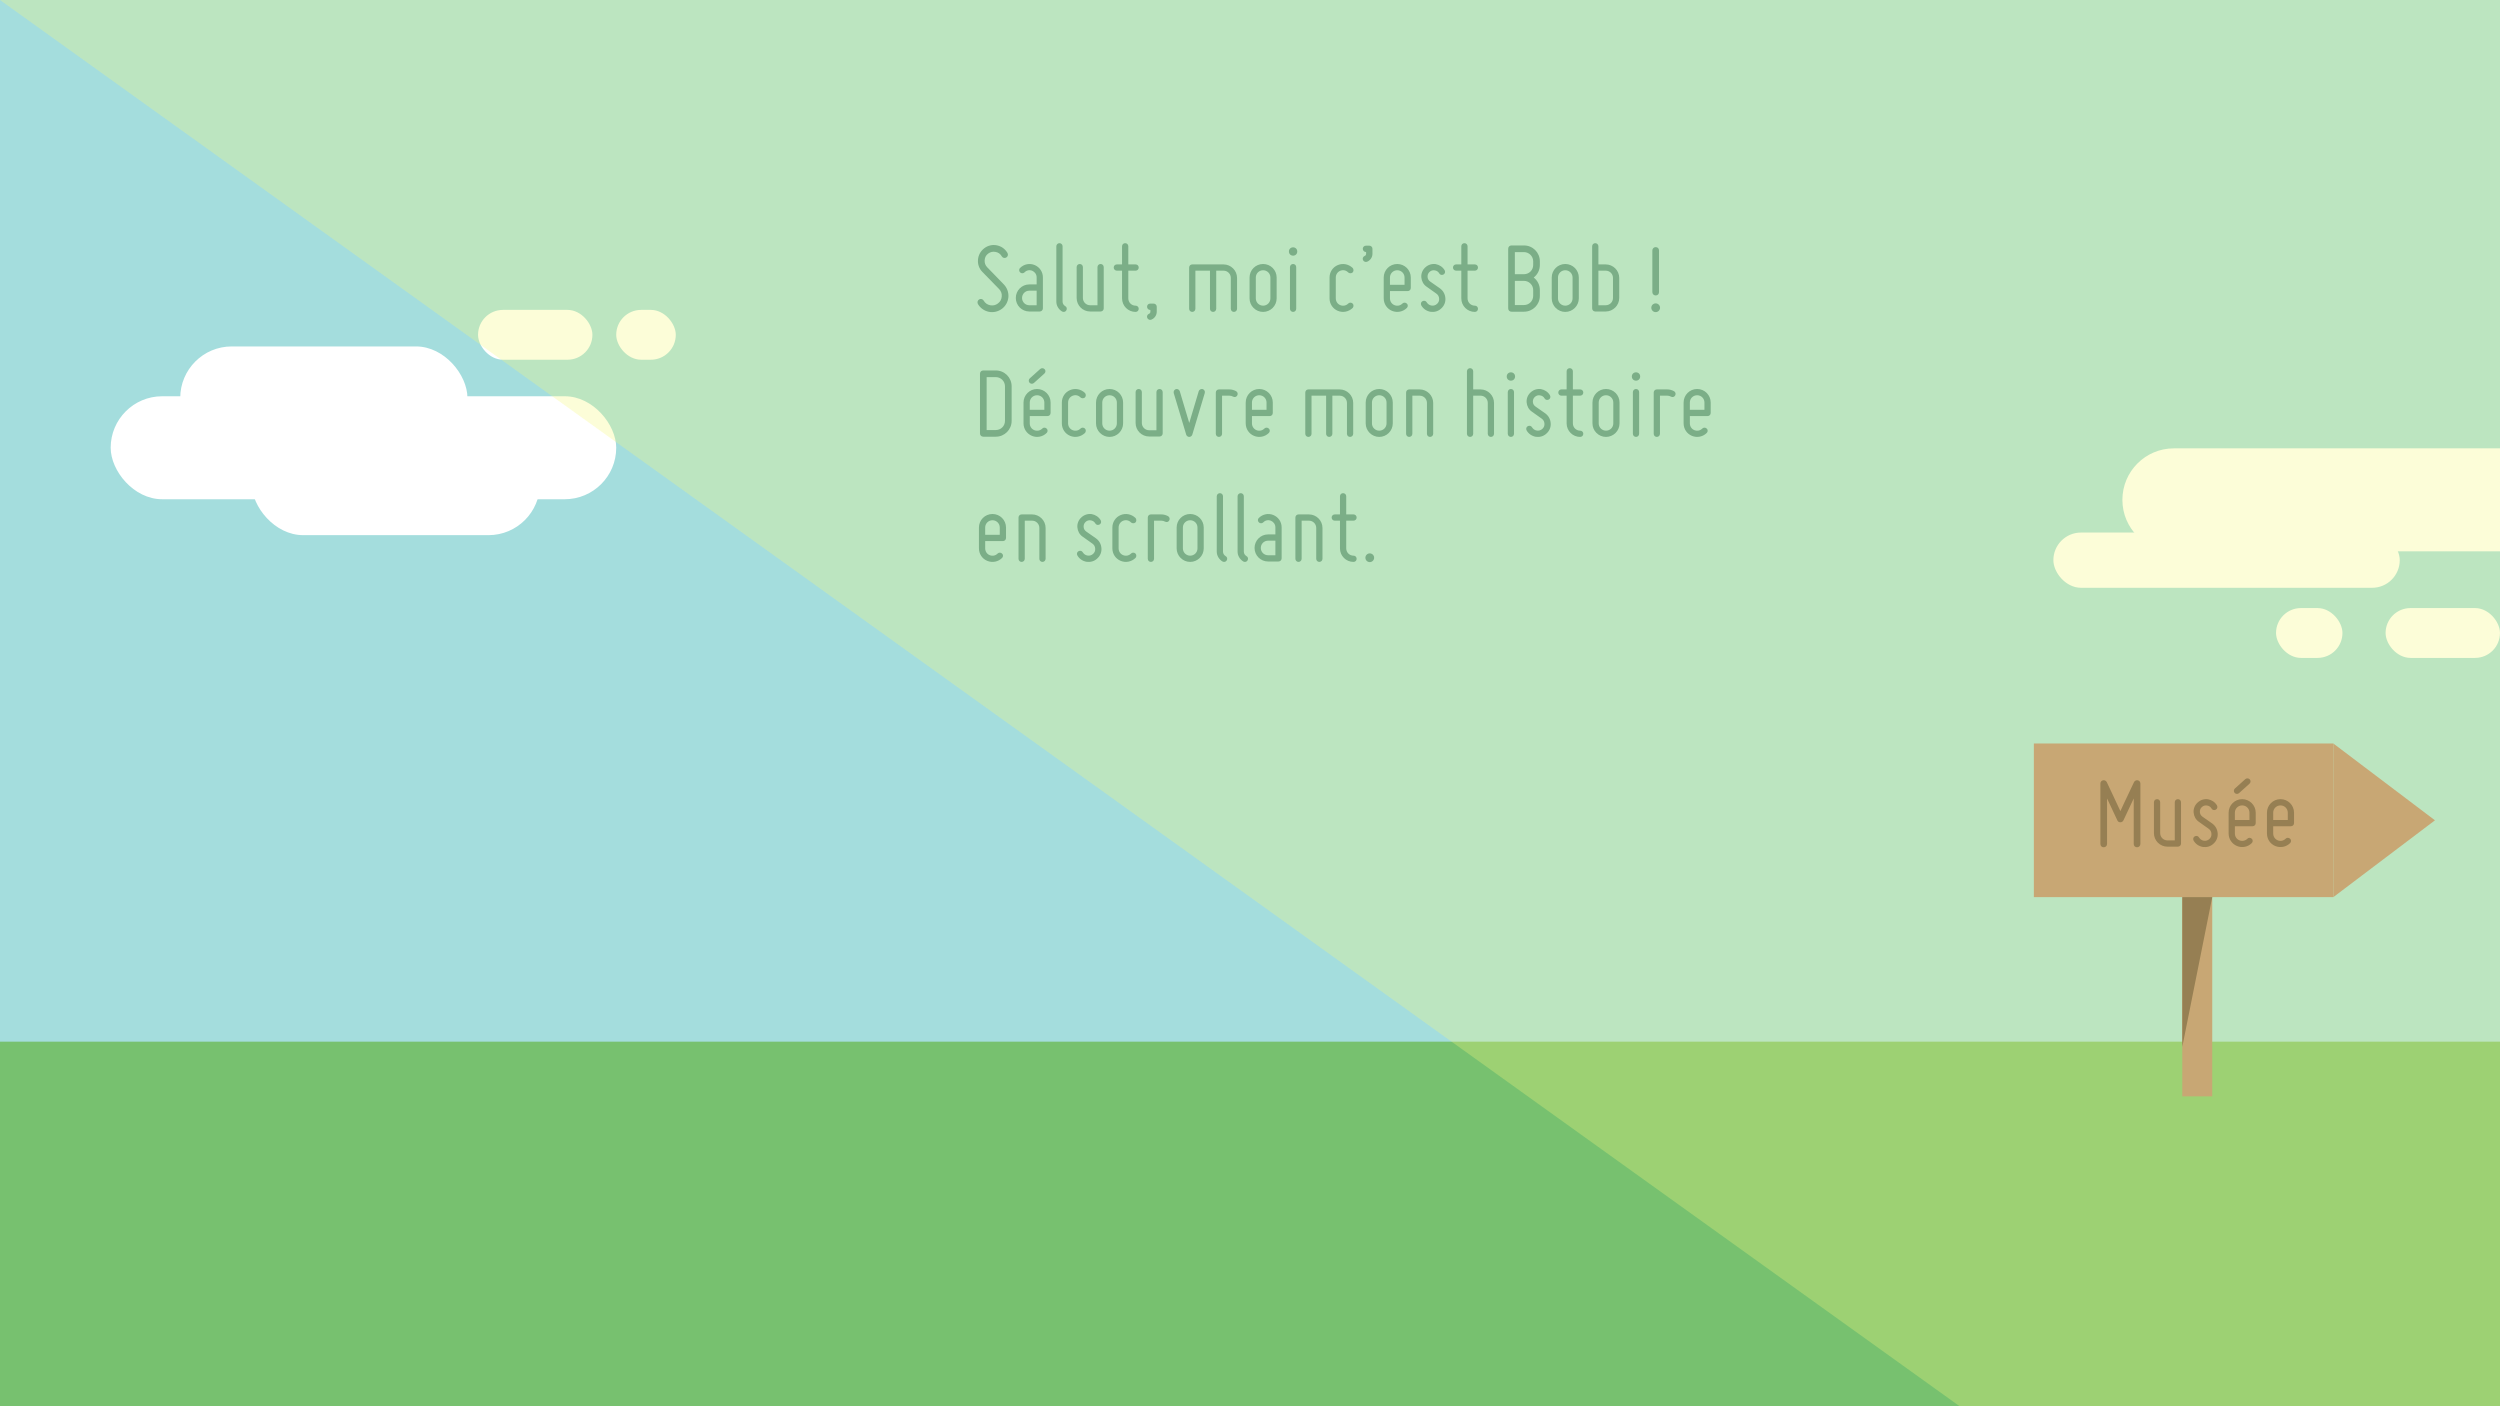 <?xml version="1.0" encoding="UTF-8"?>
<svg xmlns="http://www.w3.org/2000/svg" viewBox="0 0 1920 1080">
  <defs>
    <style>
      .cls-1 {
        fill: #478e8c;
      }

      .cls-2 {
        fill: #a4dddd;
      }

      .cls-3 {
        fill: #fff;
      }

      .cls-4 {
        fill: #b58471;
      }

      .cls-5 {
        isolation: isolate;
      }

      .cls-6 {
        fill: #6d4c41;
      }

      .cls-7 {
        fill: #f4f77c;
        mix-blend-mode: overlay;
        opacity: .3;
      }

      .cls-8 {
        fill: #77c16f;
      }
    </style>
  </defs>
  <g class="cls-5">
    <g id="Fond">
      <rect class="cls-2" width="1920" height="1080"/>
      <rect class="cls-8" y="800" width="1920" height="280"/>
    </g>
    <g id="Cloud">
      <rect class="cls-3" x="193.31" y="331.91" width="221.39" height="79.09" rx="39.54" ry="39.54"/>
      <rect class="cls-3" x="138.42" y="266.06" width="220.58" height="79.09" rx="39.54" ry="39.54"/>
      <rect class="cls-3" x="367.14" y="238" width="87.83" height="38.27" rx="19.13" ry="19.13"/>
      <rect class="cls-3" x="1832.14" y="467" width="87.83" height="38.27" rx="19.13" ry="19.13"/>
      <rect class="cls-3" x="473.26" y="238" width="45.74" height="38.27" rx="19.13" ry="19.13"/>
      <rect class="cls-3" x="1748" y="467" width="51" height="38.27" rx="19.13" ry="19.13"/>
      <rect class="cls-3" x="85" y="304.33" width="388.26" height="79.09" rx="39.54" ry="39.54"/>
      <path class="cls-3" d="M1669.54,344.33h250.46v79.09h-250.46c-21.83,0-39.54-17.72-39.54-39.54h0c0-21.83,17.72-39.54,39.54-39.54Z"/>
      <rect class="cls-3" x="1577" y="409" width="266" height="42.42" rx="21.21" ry="21.21"/>
    </g>
    <g id="Panneau">
      <rect class="cls-4" x="1562" y="571" width="230" height="118"/>
      <rect class="cls-4" x="1676" y="689" width="23" height="153"/>
      <polygon class="cls-4" points="1792 571 1870.05 630 1792 689 1792 571"/>
      <g>
        <path class="cls-6" d="M1613.1,648.15v-46.4c0-1.2.8-2.24,2-2.48s2.32.32,2.88,1.36c1.36,2.96,2.72,5.84,4.08,8.64,2.24,4.8,4.8,10.4,6.4,13.68,1.52-3.28,4.08-8.96,6.4-13.68,1.36-2.8,2.72-5.68,4.08-8.64.56-1.04,1.68-1.6,2.88-1.36,1.2.24,2,1.28,2,2.48v46.4c0,1.52-1.2,2.56-2.56,2.56-1.52,0-2.56-1.04-2.56-2.56v-34.96c-1.92,4.08-3.84,8.24-5.36,11.44-.88,1.84-1.76,3.68-2.56,5.44-.56.96-1.28,1.44-2.32,1.44-1.12,0-1.92-.48-2.32-1.44-.8-1.76-1.68-3.6-2.56-5.44-1.52-3.2-3.52-7.36-5.36-11.44v34.96c0,1.52-1.2,2.56-2.56,2.56-1.52,0-2.56-1.04-2.56-2.56Z"/>
        <path class="cls-6" d="M1654.22,639.83v-23.68c0-1.36,1.04-2.4,2.4-2.4s2.4,1.04,2.4,2.4v23.68c0,3.12,2.48,5.6,5.6,5.6h5.6v-29.28c0-1.36,1.04-2.4,2.4-2.4s2.4,1.04,2.4,2.4v31.68c0,1.36-1.04,2.4-2.4,2.4h-8c-5.76,0-10.4-4.64-10.4-10.4Z"/>
        <path class="cls-6" d="M1698.38,640.31c-.08-1.6-.8-2.88-2.16-3.84l-7.44-5.28c-2.48-1.68-3.84-4.32-4.08-7.2-.24-2.96.96-5.76,3.12-7.68,2.16-2,5.04-2.88,7.92-2.48,2.88.56,5.36,2.16,6.88,4.72.64,1.2.32,2.64-.88,3.28-1.2.64-2.64.32-3.28-.88-.72-1.28-1.92-2.08-3.44-2.32-1.52-.24-2.88.16-4,1.2s-1.6,2.32-1.52,3.84c.08,1.52.8,2.72,2.08,3.6l7.44,5.2c2.48,1.84,3.92,4.4,4.16,7.52s-.96,5.92-3.2,7.92c-2.24,2.16-5.2,2.96-8.16,2.56-3.12-.56-5.6-2.24-7.12-4.88-.64-1.2-.32-2.64.88-3.28s2.64-.32,3.28.88c.88,1.36,2.08,2.24,3.68,2.48,1.52.24,2.96-.16,4.24-1.28,1.2-1.12,1.76-2.48,1.6-4.08Z"/>
        <path class="cls-6" d="M1711.58,640.15v-16c0-5.76,4.72-10.4,10.4-10.4s10.4,4.64,10.4,10.4v8c0,1.36-1.04,2.4-2.4,2.4h-13.6v5.6c0,2.24,1.28,4.32,3.44,5.2,2.16.88,4.56.4,6.16-1.2.4-.48.96-.72,1.6-.72.72,0,1.28.24,1.76.72.48.4.72.96.72,1.68,0,.64-.24,1.2-.72,1.68-2.96,2.96-7.44,3.84-11.28,2.24-3.92-1.6-6.48-5.36-6.48-9.6ZM1727.82,598.55c.88.96.8,2.48-.24,3.36l-8,7.2c-.96.88-2.48.8-3.36-.16-.88-.96-.8-2.48.16-3.36l8-7.2c1.04-.88,2.48-.8,3.44.16ZM1716.38,624.15v5.6h11.2v-5.6c0-3.12-2.48-5.6-5.6-5.6s-5.6,2.48-5.6,5.6Z"/>
        <path class="cls-6" d="M1741.02,640.15v-16c0-5.76,4.64-10.4,10.4-10.4s10.4,4.64,10.4,10.4v8c0,1.36-1.04,2.4-2.4,2.4h-13.6v5.6c0,2.24,1.28,4.32,3.44,5.2,2.16.88,4.48.4,6.08-1.2.48-.48,1.04-.72,1.68-.72.72,0,1.28.24,1.76.72.48.4.72.96.72,1.68,0,.64-.24,1.2-.72,1.68-2.96,2.96-7.44,3.84-11.36,2.24-3.92-1.6-6.4-5.36-6.4-9.6ZM1745.82,624.15v5.6h11.2v-5.6c0-3.12-2.48-5.6-5.6-5.6s-5.6,2.48-5.6,5.6Z"/>
      </g>
      <polygon class="cls-6" points="1699 689 1676 689 1676 803.97 1699 689"/>
    </g>
    <g id="Text">
      <g>
        <path class="cls-1" d="M769.34,227.71c.24-2.16-.56-4.24-2.08-5.76l-12.8-13.12c-2.48-2.48-3.68-5.92-3.36-9.36.24-3.52,2-6.64,4.8-8.8s6.32-2.96,9.76-2.24c3.44.72,6.24,2.72,8.08,5.84.72,1.2.32,2.8-.96,3.52-1.2.72-2.8.24-3.44-.96-1.04-1.84-2.64-2.96-4.72-3.36-2.08-.4-4,0-5.68,1.28-1.68,1.2-2.56,2.88-2.72,5.04-.16,2.08.48,3.92,1.92,5.44l12.8,13.2c2.48,2.56,3.76,6.08,3.52,9.68-.32,3.6-2.08,6.88-4.96,9.04-2.88,2.16-6.56,3.04-10.08,2.32-3.52-.72-6.56-2.88-8.4-6-.64-1.28-.24-2.8.96-3.52,1.2-.72,2.8-.32,3.52.96,1.04,1.84,2.8,3.12,4.96,3.52,2.16.4,4.16,0,5.92-1.36,1.84-1.36,2.8-3.12,2.96-5.36Z"/>
        <path class="cls-1" d="M796.14,212.99c0-2.24-1.36-4.16-3.36-5.04-2.16-.88-4.4-.4-5.92,1.2-.48.48-1.04.72-1.76.72-.64,0-1.2-.24-1.68-.72s-.72-1.04-.72-1.68c0-.72.24-1.28.72-1.68,2.96-2.96,7.36-3.84,11.2-2.24,3.84,1.6,6.32,5.28,6.32,9.44v23.84c0,1.36-1.12,2.4-2.4,2.4h-8c-5.76,0-10.4-4.64-10.4-10.4s4.64-10.4,10.4-10.4h5.6v-5.44ZM790.54,234.43h5.6v-11.2h-5.6c-3.12,0-5.6,2.48-5.6,5.6s2.48,5.6,5.6,5.6Z"/>
        <path class="cls-1" d="M811.26,231.63v-42.48c0-1.36,1.12-2.4,2.4-2.4,1.36,0,2.4,1.04,2.4,2.4v42.48c0,1.52.8,2.72,2,3.44,1.2.64,1.6,2.08.88,3.28-.64,1.2-2.08,1.52-3.28.88-2.64-1.6-4.4-4.48-4.4-7.6Z"/>
        <path class="cls-1" d="M826.86,228.83v-23.68c0-1.36,1.04-2.4,2.4-2.4s2.4,1.04,2.4,2.4v23.68c0,3.12,2.48,5.6,5.6,5.6h5.6v-29.28c0-1.36,1.04-2.4,2.4-2.4s2.4,1.04,2.4,2.4v31.68c0,1.36-1.04,2.4-2.4,2.4h-8c-5.76,0-10.4-4.64-10.4-10.4Z"/>
        <path class="cls-1" d="M855.34,205.47c0-1.36,1.04-2.4,2.4-2.4h4v-13.92c0-1.36,1.04-2.4,2.4-2.4s2.4,1.04,2.4,2.4v13.92h5.6c1.36,0,2.4,1.04,2.4,2.4s-1.04,2.4-2.4,2.4h-5.6v21.28c0,3.12,2.48,5.6,5.6,5.6,1.36,0,2.4,1.04,2.4,2.4s-1.04,2.4-2.4,2.4c-5.76,0-10.4-4.64-10.4-10.4v-21.28h-4c-1.36,0-2.4-1.04-2.4-2.4Z"/>
        <path class="cls-1" d="M883.5,239.39v-1.36h-.16c-1.36,0-2.4-1.12-2.4-2.48s1.04-2.4,2.4-2.4h2.56c1.36,0,2.48,1.04,2.48,2.4v3.84c0,2.64-1.6,5.04-4.08,6.08-1.28.56-2.64-.08-3.2-1.28-.56-1.28.08-2.64,1.28-3.2.72-.24,1.12-.8,1.12-1.6Z"/>
        <path class="cls-1" d="M918.06,237.15c0,1.36-1.12,2.4-2.4,2.4-1.36,0-2.4-1.04-2.4-2.4v-31.68c0-1.36,1.04-2.4,2.4-2.4h24c5.68,0,10.4,4.64,10.4,10.4v23.68c0,1.36-1.12,2.4-2.4,2.4-1.36,0-2.4-1.04-2.4-2.4v-23.68c0-3.12-2.48-5.6-5.6-5.6h-5.6v29.28c0,1.36-1.12,2.4-2.4,2.4-1.36,0-2.4-1.04-2.4-2.4v-29.28h-11.2v29.28Z"/>
        <path class="cls-1" d="M959.66,229.15v-16c0-5.76,4.64-10.4,10.4-10.4s10.4,4.64,10.4,10.4v16c0,5.76-4.72,10.4-10.4,10.4s-10.4-4.64-10.4-10.4ZM964.46,213.15v16c0,3.12,2.48,5.6,5.6,5.6s5.6-2.48,5.6-5.6v-16c0-3.12-2.48-5.6-5.6-5.6s-5.6,2.48-5.6,5.6Z"/>
        <path class="cls-1" d="M989.89,193.15c0-1.84,1.36-3.2,3.2-3.2s3.2,1.36,3.2,3.2-1.36,3.2-3.2,3.2-3.2-1.36-3.2-3.2ZM993.09,239.55c-1.28,0-2.4-1.04-2.4-2.4v-32c0-1.36,1.12-2.4,2.4-2.4,1.36,0,2.4,1.04,2.4,2.4v32c0,1.36-1.04,2.4-2.4,2.4Z"/>
        <path class="cls-1" d="M1021.09,229.15v-16c0-4.24,2.48-8,6.4-9.6s8.24-.72,11.36,2.24c.4.48.64,1.04.64,1.76,0,.64-.24,1.2-.64,1.68-.48.4-1.04.64-1.76.64-.64,0-1.2-.24-1.68-.64-1.6-1.68-3.92-2.16-6.08-1.28-2.16.88-3.44,2.96-3.44,5.2v16c0,2.24,1.28,4.32,3.44,5.2,2.16.88,4.48.4,6.08-1.2.48-.48,1.04-.72,1.68-.72.72,0,1.28.24,1.76.72.4.4.64.96.64,1.68,0,.64-.24,1.2-.64,1.68-3.12,2.96-7.44,3.84-11.36,2.24s-6.4-5.36-6.4-9.6Z"/>
        <path class="cls-1" d="M1049.17,194.91v-1.36h-.08c-1.36,0-2.48-1.12-2.48-2.48s1.12-2.4,2.48-2.4h2.56c1.28,0,2.4,1.04,2.4,2.4v3.84c0,2.64-1.6,5.04-4.08,6.08-1.2.56-2.64-.08-3.2-1.28-.56-1.28.08-2.64,1.36-3.2.72-.24,1.04-.8,1.04-1.6Z"/>
        <path class="cls-1" d="M1062.69,229.15v-16c0-5.76,4.64-10.4,10.4-10.4s10.4,4.64,10.4,10.4v8c0,1.36-1.04,2.4-2.4,2.4h-13.6v5.6c0,2.24,1.28,4.32,3.44,5.2,2.16.88,4.48.4,6.08-1.2.48-.48,1.04-.72,1.68-.72.72,0,1.28.24,1.76.72.48.4.72.96.72,1.68,0,.64-.24,1.2-.72,1.68-2.96,2.96-7.44,3.84-11.36,2.24s-6.4-5.36-6.4-9.6ZM1067.49,213.15v5.6h11.2v-5.6c0-3.12-2.48-5.6-5.6-5.6s-5.6,2.48-5.6,5.6Z"/>
        <path class="cls-1" d="M1105.25,229.31c-.08-1.6-.8-2.88-2.16-3.84l-7.44-5.28c-2.48-1.68-3.84-4.32-4.08-7.2-.24-2.96.96-5.76,3.12-7.68,2.16-2,5.04-2.88,7.92-2.48,2.88.56,5.36,2.16,6.88,4.72.64,1.2.32,2.64-.88,3.28-1.2.64-2.64.32-3.28-.88-.72-1.28-1.92-2.08-3.44-2.32-1.52-.24-2.88.16-4,1.2s-1.6,2.32-1.52,3.84.8,2.72,2.08,3.6l7.44,5.2c2.48,1.84,3.92,4.4,4.16,7.52s-.96,5.92-3.2,7.92c-2.24,2.16-5.2,2.96-8.16,2.56-3.12-.56-5.6-2.24-7.12-4.88-.64-1.2-.32-2.64.88-3.28s2.64-.32,3.28.88c.88,1.36,2.08,2.24,3.68,2.48,1.52.24,2.96-.16,4.24-1.28,1.2-1.12,1.76-2.48,1.6-4.08Z"/>
        <path class="cls-1" d="M1115.89,205.47c0-1.36,1.04-2.4,2.4-2.4h4v-13.92c0-1.36,1.04-2.4,2.4-2.4s2.4,1.04,2.4,2.4v13.92h5.6c1.36,0,2.4,1.04,2.4,2.4s-1.04,2.4-2.4,2.4h-5.6v21.28c0,3.12,2.48,5.6,5.6,5.6,1.36,0,2.4,1.04,2.4,2.4s-1.04,2.4-2.4,2.4c-5.76,0-10.4-4.64-10.4-10.4v-21.28h-4c-1.36,0-2.4-1.04-2.4-2.4Z"/>
        <path class="cls-1" d="M1160.85,188.51h9.6c6.72,0,12.16,5.44,12.16,12.16v2.88c0,3.92-1.84,7.36-4.72,9.6,2.88,2.24,4.72,5.68,4.72,9.6v4.48c0,6.72-5.44,12.16-12.16,12.16h-9.6c-1.52,0-2.56-1.04-2.56-2.56v-45.76c0-1.52,1.04-2.56,2.56-2.56ZM1170.45,193.63h-7.04v16.96h7.04c3.84,0,7.04-3.12,7.04-7.04v-2.88c0-3.84-3.2-7.04-7.04-7.04ZM1170.45,215.71h-7.04v18.56h7.04c3.84,0,7.04-3.12,7.04-7.04v-4.48c0-3.84-3.2-7.04-7.04-7.04Z"/>
        <path class="cls-1" d="M1191.73,229.15v-16c0-5.76,4.64-10.4,10.4-10.4s10.4,4.64,10.4,10.4v16c0,5.76-4.72,10.4-10.4,10.4s-10.4-4.64-10.4-10.4ZM1196.53,213.15v16c0,3.12,2.48,5.6,5.6,5.6s5.6-2.48,5.6-5.6v-16c0-3.12-2.48-5.6-5.6-5.6s-5.6,2.48-5.6,5.6Z"/>
        <path class="cls-1" d="M1222.77,236.83v-47.68c0-1.36,1.04-2.4,2.4-2.4,1.28,0,2.4,1.04,2.4,2.4v13.92h5.6c5.68,0,10.4,4.64,10.4,10.4v15.36c0,5.76-4.72,10.4-10.4,10.4h-8c-1.36,0-2.4-1.04-2.4-2.4ZM1227.57,234.43h5.6c3.12,0,5.6-2.48,5.6-5.6v-15.36c0-3.12-2.48-5.6-5.6-5.6h-5.6v26.56Z"/>
        <path class="cls-1" d="M1268.2,236.35c0-1.84,1.52-3.36,3.36-3.36s3.36,1.52,3.36,3.36-1.52,3.36-3.36,3.36-3.36-1.52-3.36-3.36ZM1271.56,189.79c1.52,0,2.56,1.04,2.56,2.56v32c0,1.52-1.04,2.56-2.56,2.56-1.36,0-2.56-1.04-2.56-2.56v-32c0-1.52,1.2-2.56,2.56-2.56Z"/>
        <path class="cls-1" d="M776.94,296.67v26.56c0,6.72-5.44,12.16-12.16,12.16h-9.6c-1.52,0-2.56-1.04-2.56-2.56v-45.76c0-1.52,1.04-2.56,2.56-2.56h9.6c6.72,0,12.16,5.44,12.16,12.16ZM764.78,289.63h-7.04v40.64h7.04c3.92,0,7.04-3.12,7.04-7.04v-26.56c0-3.84-3.12-7.04-7.04-7.04Z"/>
        <path class="cls-1" d="M786.06,325.15v-16c0-5.76,4.72-10.4,10.4-10.4s10.4,4.64,10.4,10.4v8c0,1.36-1.04,2.4-2.4,2.4h-13.6v5.6c0,2.24,1.28,4.32,3.44,5.2s4.56.4,6.16-1.2c.4-.48.96-.72,1.6-.72.72,0,1.28.24,1.76.72.48.4.72.96.72,1.68,0,.64-.24,1.2-.72,1.68-2.96,2.96-7.44,3.84-11.28,2.24-3.92-1.6-6.48-5.36-6.48-9.6ZM802.3,283.55c.88.96.8,2.48-.24,3.36l-8,7.2c-.96.88-2.48.8-3.36-.16s-.8-2.48.16-3.36l8-7.2c1.04-.88,2.48-.8,3.44.16ZM790.86,309.15v5.6h11.2v-5.6c0-3.12-2.48-5.6-5.6-5.6s-5.6,2.48-5.6,5.6Z"/>
        <path class="cls-1" d="M815.5,325.15v-16c0-4.24,2.48-8,6.4-9.6,3.92-1.6,8.24-.72,11.36,2.24.4.48.64,1.04.64,1.76,0,.64-.24,1.2-.64,1.68-.48.4-1.04.64-1.76.64-.64,0-1.2-.24-1.68-.64-1.6-1.68-3.92-2.16-6.08-1.28-2.16.88-3.44,2.96-3.44,5.2v16c0,2.24,1.28,4.32,3.44,5.2s4.48.4,6.08-1.2c.48-.48,1.04-.72,1.68-.72.72,0,1.28.24,1.76.72.4.4.64.96.64,1.68,0,.64-.24,1.2-.64,1.68-3.12,2.96-7.44,3.84-11.36,2.24-3.92-1.6-6.4-5.36-6.4-9.6Z"/>
        <path class="cls-1" d="M841.74,325.15v-16c0-5.76,4.64-10.4,10.4-10.4s10.4,4.64,10.4,10.4v16c0,5.76-4.72,10.4-10.4,10.4s-10.4-4.64-10.4-10.4ZM846.54,309.15v16c0,3.12,2.48,5.6,5.6,5.6s5.6-2.48,5.6-5.6v-16c0-3.12-2.48-5.6-5.6-5.6s-5.6,2.48-5.6,5.6Z"/>
        <path class="cls-1" d="M872.14,324.83v-23.68c0-1.36,1.04-2.4,2.4-2.4s2.4,1.04,2.4,2.4v23.68c0,3.12,2.48,5.6,5.6,5.6h5.6v-29.28c0-1.36,1.04-2.4,2.4-2.4s2.4,1.04,2.4,2.4v31.68c0,1.36-1.04,2.4-2.4,2.4h-8c-5.76,0-10.4-4.64-10.4-10.4Z"/>
        <path class="cls-1" d="M903.1,298.83c1.2-.32,2.56.4,2.96,1.6l2.64,8.88c1.52,5.04,3.28,11.04,4.64,15.52,1.28-4.48,3.12-10.48,4.64-15.52l2.64-8.88c.4-1.2,1.76-1.92,3.04-1.6,1.28.4,2,1.76,1.6,3.04l-9.6,32c-.32.96-1.28,1.68-2.32,1.68s-2-.72-2.32-1.68l-9.6-32c-.32-1.28.4-2.64,1.68-3.04Z"/>
        <path class="cls-1" d="M933.74,333.15v-31.68c0-1.36,1.04-2.4,2.4-2.4h8c1.84,0,3.52.48,5.2,1.36,1.2.72,1.52,2.08.88,3.28s-2.08,1.6-3.28.88c-.88-.48-1.84-.72-2.8-.72h-5.6v29.28c0,1.36-1.04,2.4-2.4,2.4s-2.4-1.04-2.4-2.4Z"/>
        <path class="cls-1" d="M956.7,325.15v-16c0-5.76,4.64-10.4,10.4-10.4s10.4,4.64,10.4,10.4v8c0,1.36-1.04,2.4-2.4,2.4h-13.6v5.6c0,2.24,1.28,4.32,3.44,5.2,2.16.88,4.48.4,6.08-1.2.48-.48,1.04-.72,1.68-.72.72,0,1.28.24,1.76.72.48.4.72.96.72,1.68,0,.64-.24,1.2-.72,1.68-2.96,2.96-7.44,3.84-11.36,2.24s-6.4-5.36-6.4-9.6ZM961.5,309.15v5.6h11.2v-5.6c0-3.12-2.48-5.6-5.6-5.6s-5.6,2.48-5.6,5.6Z"/>
        <path class="cls-1" d="M1007.26,333.15c0,1.36-1.12,2.4-2.4,2.4-1.36,0-2.4-1.04-2.4-2.4v-31.68c0-1.36,1.04-2.4,2.4-2.4h24c5.68,0,10.4,4.64,10.4,10.4v23.68c0,1.36-1.12,2.4-2.4,2.4-1.36,0-2.4-1.04-2.4-2.4v-23.68c0-3.12-2.48-5.6-5.6-5.6h-5.6v29.28c0,1.36-1.12,2.4-2.4,2.4-1.36,0-2.4-1.04-2.4-2.4v-29.28h-11.2v29.28Z"/>
        <path class="cls-1" d="M1048.85,325.15v-16c0-5.76,4.64-10.4,10.4-10.4s10.4,4.64,10.4,10.4v16c0,5.76-4.72,10.4-10.4,10.4s-10.4-4.64-10.4-10.4ZM1053.66,309.15v16c0,3.12,2.48,5.6,5.6,5.6s5.6-2.48,5.6-5.6v-16c0-3.12-2.48-5.6-5.6-5.6s-5.6,2.48-5.6,5.6Z"/>
        <path class="cls-1" d="M1079.89,333.15v-31.68c0-1.36,1.04-2.4,2.4-2.4h8c5.68,0,10.4,4.64,10.4,10.4v23.68c0,1.36-1.12,2.4-2.4,2.4-1.36,0-2.4-1.04-2.4-2.4v-23.68c0-3.12-2.48-5.6-5.6-5.6h-5.6v29.28c0,1.36-1.12,2.4-2.4,2.4-1.36,0-2.4-1.04-2.4-2.4Z"/>
        <path class="cls-1" d="M1126.61,333.15v-48c0-1.36,1.12-2.4,2.4-2.4,1.36,0,2.4,1.04,2.4,2.4v13.92h5.6c5.76,0,10.4,4.64,10.4,10.4v23.68c0,1.36-1.04,2.4-2.4,2.4-1.28,0-2.4-1.04-2.4-2.4v-23.68c0-3.12-2.48-5.6-5.6-5.6h-5.6v29.28c0,1.36-1.04,2.4-2.4,2.4-1.28,0-2.4-1.04-2.4-2.4Z"/>
        <path class="cls-1" d="M1157.17,289.15c0-1.84,1.36-3.2,3.2-3.2s3.2,1.36,3.2,3.2-1.36,3.2-3.2,3.2-3.2-1.36-3.2-3.2ZM1160.37,335.55c-1.28,0-2.4-1.04-2.4-2.4v-32c0-1.36,1.12-2.4,2.4-2.4,1.36,0,2.4,1.04,2.4,2.4v32c0,1.36-1.04,2.4-2.4,2.4Z"/>
        <path class="cls-1" d="M1186.13,325.31c-.08-1.6-.8-2.88-2.16-3.84l-7.44-5.28c-2.48-1.68-3.84-4.32-4.08-7.2-.24-2.96.96-5.76,3.12-7.68,2.16-2,5.04-2.88,7.92-2.48,2.88.56,5.36,2.16,6.88,4.72.64,1.2.32,2.64-.88,3.28-1.2.64-2.64.32-3.28-.88-.72-1.28-1.92-2.08-3.44-2.32-1.52-.24-2.88.16-4,1.2s-1.6,2.32-1.52,3.84.8,2.72,2.08,3.6l7.44,5.2c2.48,1.84,3.92,4.4,4.16,7.52s-.96,5.92-3.2,7.92c-2.24,2.16-5.2,2.96-8.16,2.56-3.12-.56-5.6-2.24-7.12-4.88-.64-1.2-.32-2.64.88-3.28s2.64-.32,3.28.88c.88,1.36,2.08,2.24,3.68,2.48,1.52.24,2.96-.16,4.24-1.28,1.2-1.12,1.76-2.48,1.6-4.08Z"/>
        <path class="cls-1" d="M1196.77,301.47c0-1.36,1.04-2.4,2.4-2.4h4v-13.92c0-1.36,1.04-2.4,2.4-2.4s2.4,1.04,2.4,2.4v13.92h5.6c1.36,0,2.4,1.04,2.4,2.4s-1.04,2.4-2.4,2.4h-5.6v21.28c0,3.12,2.48,5.6,5.6,5.6,1.36,0,2.4,1.04,2.4,2.4s-1.04,2.4-2.4,2.4c-5.76,0-10.4-4.64-10.4-10.4v-21.28h-4c-1.36,0-2.4-1.04-2.4-2.4Z"/>
        <path class="cls-1" d="M1223.01,325.15v-16c0-5.76,4.64-10.4,10.4-10.4s10.4,4.64,10.4,10.4v16c0,5.76-4.72,10.4-10.4,10.4s-10.4-4.64-10.4-10.4ZM1227.81,309.15v16c0,3.12,2.48,5.6,5.6,5.6s5.6-2.48,5.6-5.6v-16c0-3.12-2.48-5.6-5.6-5.6s-5.6,2.48-5.6,5.6Z"/>
        <path class="cls-1" d="M1253.25,289.15c0-1.84,1.36-3.2,3.2-3.2s3.2,1.36,3.2,3.2-1.36,3.2-3.2,3.2-3.2-1.36-3.2-3.2ZM1256.45,335.55c-1.28,0-2.4-1.04-2.4-2.4v-32c0-1.36,1.12-2.4,2.4-2.4,1.36,0,2.4,1.04,2.4,2.4v32c0,1.36-1.04,2.4-2.4,2.4Z"/>
        <path class="cls-1" d="M1270.05,333.15v-31.68c0-1.36,1.04-2.4,2.4-2.4h8c1.84,0,3.52.48,5.2,1.36,1.2.72,1.52,2.08.88,3.28-.64,1.2-2.08,1.6-3.28.88-.88-.48-1.84-.72-2.8-.72h-5.6v29.28c0,1.36-1.04,2.4-2.4,2.4s-2.4-1.04-2.4-2.4Z"/>
        <path class="cls-1" d="M1293.01,325.15v-16c0-5.76,4.64-10.4,10.4-10.4s10.4,4.64,10.4,10.4v8c0,1.36-1.04,2.4-2.4,2.4h-13.6v5.6c0,2.24,1.28,4.32,3.44,5.2,2.16.88,4.48.4,6.08-1.2.48-.48,1.04-.72,1.68-.72.72,0,1.28.24,1.76.72.48.4.72.96.72,1.68,0,.64-.24,1.2-.72,1.68-2.96,2.96-7.44,3.84-11.36,2.24s-6.4-5.36-6.4-9.6ZM1297.81,309.15v5.6h11.2v-5.6c0-3.12-2.48-5.6-5.6-5.6s-5.6,2.48-5.6,5.6Z"/>
        <path class="cls-1" d="M751.82,421.15v-16c0-5.76,4.64-10.4,10.4-10.4s10.4,4.64,10.4,10.4v8c0,1.36-1.04,2.4-2.4,2.4h-13.6v5.6c0,2.24,1.28,4.32,3.44,5.2s4.48.4,6.08-1.2c.48-.48,1.04-.72,1.68-.72.72,0,1.28.24,1.76.72.48.4.72.96.72,1.68,0,.64-.24,1.2-.72,1.68-2.96,2.96-7.44,3.84-11.36,2.24-3.92-1.6-6.4-5.36-6.4-9.6ZM756.62,405.15v5.6h11.2v-5.6c0-3.12-2.48-5.6-5.6-5.6s-5.6,2.48-5.6,5.6Z"/>
        <path class="cls-1" d="M782.22,429.15v-31.68c0-1.36,1.04-2.4,2.4-2.4h8c5.68,0,10.4,4.64,10.4,10.4v23.68c0,1.36-1.12,2.4-2.4,2.4-1.36,0-2.4-1.04-2.4-2.4v-23.68c0-3.12-2.48-5.6-5.6-5.6h-5.6v29.28c0,1.36-1.12,2.4-2.4,2.4-1.36,0-2.4-1.04-2.4-2.4Z"/>
        <path class="cls-1" d="M841.1,421.31c-.08-1.6-.8-2.88-2.16-3.84l-7.44-5.28c-2.48-1.68-3.84-4.32-4.08-7.2-.24-2.96.96-5.76,3.12-7.68,2.16-2,5.04-2.88,7.92-2.48,2.88.56,5.36,2.16,6.88,4.72.64,1.2.32,2.64-.88,3.28-1.2.64-2.64.32-3.28-.88-.72-1.28-1.92-2.08-3.44-2.32-1.52-.24-2.88.16-4,1.2s-1.6,2.32-1.52,3.84c.08,1.52.8,2.72,2.08,3.6l7.44,5.2c2.48,1.84,3.92,4.4,4.16,7.52.24,3.12-.96,5.92-3.2,7.92-2.24,2.16-5.2,2.96-8.16,2.56-3.12-.56-5.6-2.24-7.12-4.88-.64-1.2-.32-2.64.88-3.28,1.2-.64,2.64-.32,3.28.88.88,1.36,2.08,2.24,3.68,2.48,1.52.24,2.96-.16,4.24-1.28,1.2-1.12,1.76-2.48,1.6-4.08Z"/>
        <path class="cls-1" d="M854.3,421.15v-16c0-4.24,2.48-8,6.4-9.6,3.92-1.6,8.24-.72,11.36,2.24.4.48.64,1.04.64,1.76,0,.64-.24,1.2-.64,1.68-.48.4-1.04.64-1.76.64-.64,0-1.2-.24-1.68-.64-1.6-1.68-3.92-2.16-6.08-1.28-2.16.88-3.44,2.96-3.44,5.2v16c0,2.24,1.28,4.32,3.44,5.2s4.48.4,6.08-1.2c.48-.48,1.04-.72,1.68-.72.72,0,1.28.24,1.76.72.4.4.64.96.64,1.68,0,.64-.24,1.2-.64,1.68-3.12,2.96-7.44,3.84-11.36,2.24-3.92-1.6-6.4-5.36-6.4-9.6Z"/>
        <path class="cls-1" d="M881.5,429.15v-31.68c0-1.36,1.04-2.4,2.4-2.4h8c1.84,0,3.52.48,5.2,1.36,1.2.72,1.52,2.08.88,3.28s-2.08,1.6-3.28.88c-.88-.48-1.84-.72-2.8-.72h-5.6v29.28c0,1.36-1.04,2.4-2.4,2.4s-2.4-1.04-2.4-2.4Z"/>
        <path class="cls-1" d="M903.66,421.15v-16c0-5.76,4.64-10.4,10.4-10.4s10.4,4.64,10.4,10.4v16c0,5.76-4.72,10.4-10.4,10.4s-10.4-4.64-10.4-10.4ZM908.46,405.15v16c0,3.12,2.48,5.6,5.6,5.6s5.6-2.48,5.6-5.6v-16c0-3.12-2.48-5.6-5.6-5.6s-5.6,2.48-5.6,5.6Z"/>
        <path class="cls-1" d="M934.46,423.63v-42.48c0-1.36,1.12-2.4,2.4-2.4,1.36,0,2.4,1.04,2.4,2.4v42.48c0,1.52.8,2.72,2,3.44,1.2.64,1.6,2.08.88,3.28-.64,1.2-2.08,1.52-3.28.88-2.64-1.6-4.4-4.48-4.4-7.6Z"/>
        <path class="cls-1" d="M950.46,423.63v-42.48c0-1.36,1.12-2.4,2.4-2.4,1.36,0,2.4,1.04,2.4,2.4v42.48c0,1.52.8,2.72,2,3.44,1.2.64,1.6,2.08.88,3.28-.64,1.2-2.08,1.52-3.28.88-2.64-1.6-4.4-4.48-4.4-7.6Z"/>
        <path class="cls-1" d="M979.5,404.99c0-2.24-1.36-4.16-3.36-5.04-2.16-.88-4.4-.4-5.92,1.2-.48.48-1.04.72-1.76.72-.64,0-1.2-.24-1.68-.72-.48-.48-.72-1.04-.72-1.68,0-.72.24-1.28.72-1.68,2.96-2.96,7.36-3.84,11.2-2.24,3.84,1.6,6.32,5.28,6.32,9.44v23.84c0,1.36-1.12,2.4-2.4,2.4h-8c-5.76,0-10.4-4.64-10.4-10.4s4.64-10.4,10.4-10.4h5.6v-5.44ZM973.9,426.43h5.6v-11.2h-5.6c-3.12,0-5.6,2.48-5.6,5.6s2.48,5.6,5.6,5.6Z"/>
        <path class="cls-1" d="M994.86,429.15v-31.68c0-1.36,1.04-2.4,2.4-2.4h8c5.68,0,10.4,4.64,10.4,10.4v23.68c0,1.36-1.12,2.4-2.4,2.4-1.36,0-2.4-1.04-2.4-2.4v-23.68c0-3.12-2.48-5.6-5.6-5.6h-5.6v29.28c0,1.36-1.12,2.4-2.4,2.4-1.36,0-2.4-1.04-2.4-2.4Z"/>
        <path class="cls-1" d="M1022.7,397.47c0-1.36,1.04-2.4,2.4-2.4h4v-13.92c0-1.36,1.04-2.4,2.4-2.4s2.4,1.04,2.4,2.4v13.92h5.6c1.36,0,2.4,1.04,2.4,2.4s-1.04,2.4-2.4,2.4h-5.6v21.28c0,3.12,2.48,5.6,5.6,5.6,1.36,0,2.4,1.04,2.4,2.4s-1.04,2.4-2.4,2.4c-5.76,0-10.4-4.64-10.4-10.4v-21.28h-4c-1.36,0-2.4-1.04-2.4-2.4Z"/>
        <path class="cls-1" d="M1051.98,424.99c1.84,0,3.36,1.52,3.36,3.36s-1.52,3.36-3.36,3.36-3.36-1.52-3.36-3.36,1.52-3.36,3.36-3.36Z"/>
      </g>
    </g>
    <g id="Lumi">
      <polygon class="cls-7" points="0 0 1920 0 1920 1080 1505 1080 0 0"/>
    </g>
  </g>
</svg>